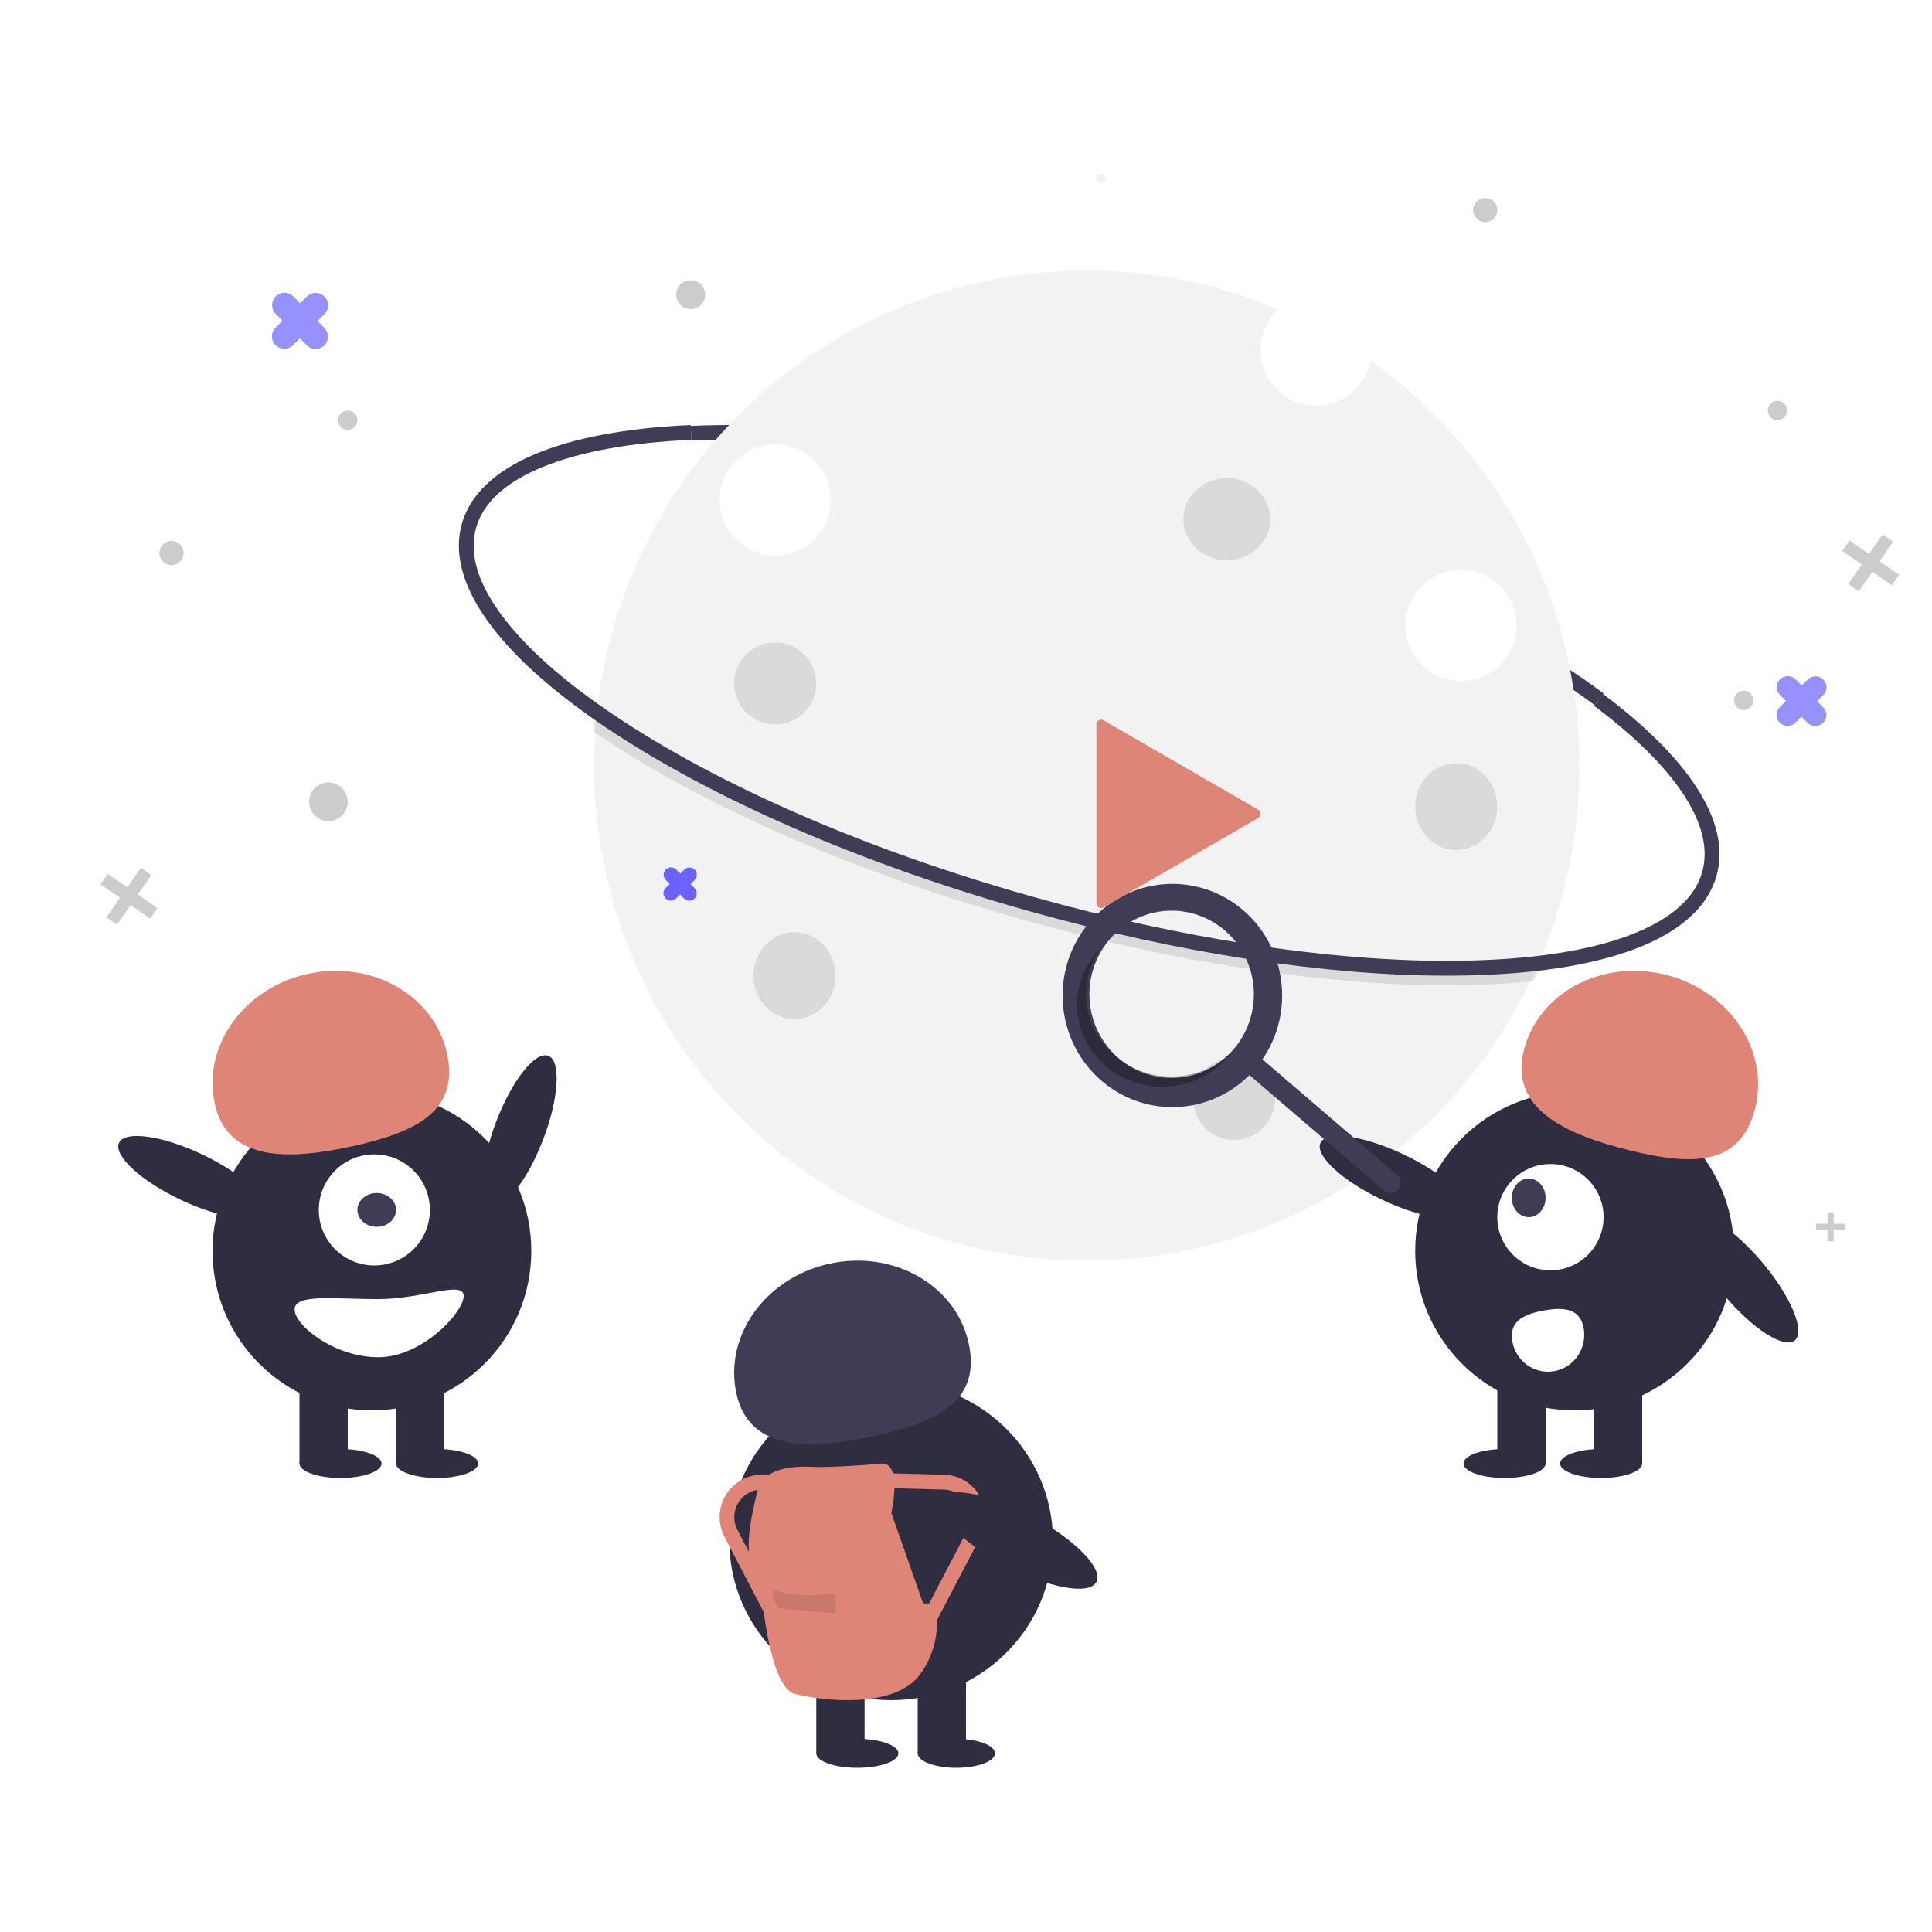 <svg width="400" height="400" viewBox="0 0 400 400" fill="none" xmlns="http://www.w3.org/2000/svg">
<rect width="400" height="400" />
<path d="M330.163 146C308.481 129.882 274.521 114.638 236.992 104.178C202.821 94.654 169.492 90.056 143.137 91.23L143 88.183C169.669 86.995 203.343 91.632 237.82 101.241C275.699 111.798 310.027 127.222 332 143.557L330.163 146Z" fill="#3F3D56"/>
<path d="M327 158.5C327.019 172.866 324.022 187.074 318.205 200.197C317.719 201.295 317.213 202.384 316.687 203.462C306.569 224.288 289.727 241.054 268.909 251.025C248.09 260.997 224.524 263.586 202.054 258.369C179.583 253.153 159.534 240.44 145.178 222.303C130.821 204.166 123.003 181.675 123 158.5C123 156.128 123.08 153.774 123.241 151.439C123.318 150.251 123.416 149.07 123.537 147.897C126.242 121.772 138.824 97.687 158.686 80.613C178.548 63.538 204.175 54.777 230.278 56.138C256.38 57.498 280.968 68.876 298.966 87.923C316.964 106.97 326.999 132.234 327 158.5H327Z" fill="#F2F2F2"/>
<path opacity="0.1" d="M319 199.875C318.512 200.965 318.003 202.045 317.474 203.114C314.478 203.437 311.324 203.671 308.012 203.817C305.27 203.939 302.449 204 299.566 204C274.385 204 244.08 199.391 213.12 190.789C178.618 181.201 147.404 167.789 125.226 153.023C124.471 152.52 123.729 152.017 123 151.513C123.077 150.335 123.176 149.164 123.298 148C124.474 148.831 125.686 149.663 126.936 150.496C148.854 165.086 179.754 178.355 213.949 187.858C244.638 196.387 274.658 200.956 299.551 200.956C302.397 200.956 305.171 200.896 307.874 200.777C311.81 200.6 315.519 200.3 319 199.875Z" fill="black"/>
<path d="M299.556 202C274.411 202.001 244.147 197.356 213.234 188.686C178.781 179.025 147.61 165.509 125.463 150.629C102.853 135.439 92.251 120.471 95.609 108.482C98.967 96.494 115.8 89.22 143.007 88L143.144 91.064C130.439 91.634 120.085 93.523 112.369 96.68C104.672 99.829 100.027 104.079 98.561 109.31C97.096 114.542 98.857 120.588 103.797 127.281C108.749 133.99 116.613 140.989 127.172 148.082C149.056 162.785 179.914 176.157 214.061 185.733C244.707 194.327 274.682 198.933 299.541 198.933C302.381 198.933 305.151 198.873 307.85 198.752C320.556 198.182 330.91 196.293 338.625 193.136C346.322 189.987 350.968 185.738 352.433 180.506C355.065 171.112 347.112 158.906 330.04 146.136L331.876 143.679C340.661 150.251 347.164 156.728 351.205 162.931C355.537 169.582 356.943 175.774 355.385 181.334C352.027 193.322 335.194 200.596 307.988 201.816C305.25 201.939 302.435 202 299.556 202Z" fill="#3F3D56"/>
<path d="M228 38C228.552 38 229 37.552 229 37C229 36.448 228.552 36 228 36C227.448 36 227 36.448 227 37C227 37.552 227.448 38 228 38Z" fill="#F2F2F2"/>
<path d="M72 89C73.105 89 74 88.105 74 87C74 85.895 73.105 85 72 85C70.895 85 70 85.895 70 87C70 88.105 70.895 89 72 89Z" fill="#CCCCCC"/>
<path d="M68 170C70.209 170 72 168.209 72 166C72 163.791 70.209 162 68 162C65.791 162 64 163.791 64 166C64 168.209 65.791 170 68 170Z" fill="#CCCCCC"/>
<path d="M307.5 46C308.881 46 310 44.881 310 43.5C310 42.119 308.881 41 307.5 41C306.119 41 305 42.119 305 43.5C305 44.881 306.119 46 307.5 46Z" fill="#CCCCCC"/>
<path d="M368 87C369.105 87 370 86.105 370 85C370 83.895 369.105 83 368 83C366.895 83 366 83.895 366 85C366 86.105 366.895 87 368 87Z" fill="#CCCCCC"/>
<path d="M143 64C144.657 64 146 62.657 146 61C146 59.343 144.657 58 143 58C141.343 58 140 59.343 140 61C140 62.657 141.343 64 143 64Z" fill="#CCCCCC"/>
<path d="M361 147C362.105 147 363 146.105 363 145C363 143.895 362.105 143 361 143C359.895 143 359 143.895 359 145C359 146.105 359.895 147 361 147Z" fill="#CCCCCC"/>
<path d="M35.5 117C36.881 117 38 115.881 38 114.5C38 113.119 36.881 112 35.5 112C34.119 112 33 113.119 33 114.5C33 115.881 34.119 117 35.5 117Z" fill="#CCCCCC"/>
<path d="M393.2 119.004L389.147 116.201L391.948 112.153L389.774 110.649L386.973 114.697L382.919 111.892L381.415 114.066L385.469 116.87L382.669 120.918L384.843 122.422L387.644 118.374L391.696 121.178L393.2 119.004Z" fill="#CCCCCC"/>
<path d="M32.585 188.017L28.533 185.213L31.333 181.165L29.159 179.661L26.358 183.709L22.304 180.904L20.8 183.078L24.855 185.883L22.054 189.931L24.228 191.435L27.029 187.387L31.081 190.19L32.585 188.017Z" fill="#CCCCCC"/>
<path d="M311 269.153H307.845V266H306.154V269.153H303V270.846H306.154V274H307.845V270.846H311V269.153Z" fill="#CCCCCC"/>
<path d="M382 253.365H379.635V251H378.365V253.365H376V254.635H378.365V257H379.635V254.635H382V253.365Z" fill="#CCCCCC"/>
<path opacity="0.1" d="M160.5 150C165.194 150 169 146.194 169 141.5C169 136.806 165.194 133 160.5 133C155.806 133 152 136.806 152 141.5C152 146.194 155.806 150 160.5 150Z" fill="black"/>
<path opacity="0.1" d="M255.5 236C260.194 236 264 232.194 264 227.5C264 222.806 260.194 219 255.5 219C250.806 219 247 222.806 247 227.5C247 232.194 250.806 236 255.5 236Z" fill="black"/>
<path opacity="0.1" d="M164.5 211C169.194 211 173 206.971 173 202C173 197.029 169.194 193 164.5 193C159.806 193 156 197.029 156 202C156 206.971 159.806 211 164.5 211Z" fill="black"/>
<path opacity="0.1" d="M254 116C258.971 116 263 112.194 263 107.5C263 102.806 258.971 99 254 99C249.029 99 245 102.806 245 107.5C245 112.194 249.029 116 254 116Z" fill="black"/>
<path opacity="0.1" d="M301.5 176C306.194 176 310 171.971 310 167C310 162.029 306.194 158 301.5 158C296.806 158 293 162.029 293 167C293 171.971 296.806 176 301.5 176Z" fill="black"/>
<path d="M272.5 84C278.851 84 284 78.851 284 72.5C284 66.149 278.851 61 272.5 61C266.149 61 261 66.149 261 72.5C261 78.851 266.149 84 272.5 84Z" fill="white"/>
<path d="M160.5 115C166.851 115 172 109.851 172 103.5C172 97.149 166.851 92 160.5 92C154.149 92 149 97.149 149 103.5C149 109.851 154.149 115 160.5 115Z" fill="white"/>
<path d="M302.5 141C308.851 141 314 135.851 314 129.5C314 123.149 308.851 118 302.5 118C296.149 118 291 123.149 291 129.5C291 135.851 296.149 141 302.5 141Z" fill="white"/>
<path d="M371.604 277.508C373.808 275.665 370.83 268.488 364.954 261.477C359.078 254.466 352.528 250.277 350.325 252.119C348.122 253.962 351.099 261.139 356.976 268.15C362.852 275.161 369.401 279.351 371.604 277.508Z" fill="#2F2E41"/>
<path d="M326 292C344.225 292 359 277.225 359 259C359 240.775 344.225 226 326 226C307.775 226 293 240.775 293 259C293 277.225 307.775 292 326 292Z" fill="#2F2E41"/>
<path d="M340 285H330V303H340V285Z" fill="#2F2E41"/>
<path d="M320 285H310V303H320V285Z" fill="#2F2E41"/>
<path d="M331.5 306C336.194 306 340 304.657 340 303C340 301.343 336.194 300 331.5 300C326.806 300 323 301.343 323 303C323 304.657 326.806 306 331.5 306Z" fill="#2F2E41"/>
<path d="M311.5 306C316.194 306 320 304.657 320 303C320 301.343 316.194 300 311.5 300C306.806 300 303 301.343 303 303C303 304.657 306.806 306 311.5 306Z" fill="#2F2E41"/>
<path d="M315.472 217.537C318.449 205.568 331.59 198.524 344.824 201.805C358.058 205.085 366.373 217.447 363.396 229.416C360.419 241.385 350.541 241.424 337.307 238.143C324.074 234.863 312.494 229.506 315.472 217.537Z" fill="#DF8577"/>
<path d="M303.349 250.795C304.58 248.201 298.874 242.922 290.604 239.004C282.334 235.085 274.631 234.011 273.4 236.605C272.168 239.199 277.875 244.478 286.145 248.396C294.415 252.314 302.118 253.388 303.349 250.795Z" fill="#2F2E41"/>
<path d="M321 263C327.075 263 332 258.075 332 252C332 245.925 327.075 241 321 241C314.925 241 310 245.925 310 252C310 258.075 314.925 263 321 263Z" fill="white"/>
<path d="M316.5 252C318.433 252 320 250.209 320 248C320 245.791 318.433 244 316.5 244C314.567 244 313 245.791 313 248C313 250.209 314.567 252 316.5 252Z" fill="#3F3D56"/>
<path d="M327.879 274.986C328.055 275.974 328.039 276.987 327.831 277.968C327.623 278.95 327.227 279.88 326.666 280.705C326.105 281.531 325.391 282.236 324.562 282.78C323.734 283.324 322.808 283.697 321.839 283.876C320.869 284.056 319.874 284.04 318.911 283.828C317.947 283.616 317.034 283.213 316.224 282.642C315.413 282.07 314.721 281.342 314.187 280.498C313.653 279.655 313.287 278.712 313.11 277.724L313.108 277.71C312.369 273.555 315.523 272.085 319.602 271.333C323.681 270.581 327.14 270.831 327.879 274.986Z" fill="white"/>
<path d="M257.386 188.448C254.019 185.559 249.898 183.727 245.526 183.176C241.153 182.624 236.717 183.377 232.758 185.342C228.798 187.308 225.486 190.401 223.224 194.245C220.962 198.09 219.848 202.52 220.017 206.997C220.186 211.474 221.631 215.804 224.176 219.461C226.721 223.118 230.257 225.943 234.353 227.594C238.449 229.245 242.929 229.65 247.247 228.759C251.565 227.869 255.535 225.721 258.675 222.578L286.555 246.498C286.979 246.862 287.528 247.04 288.081 246.992C288.634 246.945 289.147 246.676 289.505 246.245C289.863 245.814 290.039 245.256 289.993 244.694C289.947 244.131 289.683 243.61 289.259 243.245L289.256 243.243L261.377 219.323C264.615 214.597 266.001 208.811 265.263 203.1C264.525 197.388 261.716 192.163 257.386 188.448ZM255.589 217.02C253.417 219.637 250.531 221.541 247.295 222.49C244.059 223.439 240.619 223.391 237.409 222.353C234.2 221.314 231.366 219.331 229.265 216.654C227.164 213.978 225.891 210.728 225.607 207.315C225.323 203.903 226.04 200.482 227.668 197.484C229.296 194.486 231.762 192.047 234.753 190.474C237.745 188.901 241.128 188.265 244.475 188.647C247.822 189.03 250.982 190.412 253.556 192.621C257.008 195.582 259.161 199.816 259.542 204.392C259.924 208.968 258.502 213.51 255.589 217.02Z" fill="#3F3D56"/>
<path opacity="0.3" d="M231.127 218.86C227.744 216.107 225.559 212.228 225.004 207.993C224.45 203.758 225.567 199.477 228.135 196C227.798 196.327 227.472 196.67 227.157 197.029C225.664 198.735 224.533 200.709 223.831 202.837C223.128 204.965 222.867 207.205 223.063 209.431C223.258 211.656 223.907 213.822 224.97 215.806C226.034 217.789 227.492 219.551 229.262 220.992C231.032 222.432 233.079 223.521 235.286 224.199C237.493 224.876 239.816 225.128 242.124 224.939C244.431 224.751 246.678 224.126 248.735 223.1C250.792 222.074 252.619 220.668 254.113 218.961C254.427 218.603 254.723 218.235 255 217.859C251.877 220.884 247.689 222.667 243.266 222.852C238.844 223.038 234.511 221.613 231.127 218.86Z" fill="black"/>
<path d="M112.456 235.915C115.724 227.374 116.198 219.619 113.513 218.594C110.829 217.57 106.004 223.663 102.736 232.204C99.468 240.745 98.995 248.5 101.679 249.525C104.363 250.549 109.188 244.456 112.456 235.915Z" fill="#2F2E41"/>
<path d="M77 292C95.225 292 110 277.225 110 259C110 240.775 95.225 226 77 226C58.775 226 44 240.775 44 259C44 277.225 58.775 292 77 292Z" fill="#2F2E41"/>
<path d="M72 285H62V303H72V285Z" fill="#2F2E41"/>
<path d="M92 285H82V303H92V285Z" fill="#2F2E41"/>
<path d="M70.5 306C75.194 306 79 304.657 79 303C79 301.343 75.194 300 70.5 300C65.806 300 62 301.343 62 303C62 304.657 65.806 306 70.5 306Z" fill="#2F2E41"/>
<path d="M90.5 306C95.194 306 99 304.657 99 303C99 301.343 95.194 300 90.5 300C85.806 300 82 301.343 82 303C82 304.657 85.806 306 90.5 306Z" fill="#2F2E41"/>
<path d="M77.5 262C83.851 262 89 256.851 89 250.5C89 244.149 83.851 239 77.5 239C71.149 239 66 244.149 66 250.5C66 256.851 71.149 262 77.5 262Z" fill="white"/>
<path d="M78 254C80.209 254 82 252.433 82 250.5C82 248.567 80.209 247 78 247C75.791 247 74 248.567 74 250.5C74 252.433 75.791 254 78 254Z" fill="#3F3D56"/>
<path d="M44.491 228.632C41.808 216.678 50.385 204.599 63.647 201.653C76.909 198.707 89.835 206.009 92.518 217.963C95.201 229.916 86.411 234.325 73.149 237.271C59.887 240.218 47.174 240.586 44.491 228.632Z" fill="#DF8577"/>
<path d="M54.598 250.795C55.83 248.201 50.124 242.922 41.853 239.004C33.583 235.085 25.881 234.012 24.649 236.605C23.418 239.199 29.124 244.478 37.394 248.396C45.664 252.314 53.367 253.388 54.598 250.795Z" fill="#2F2E41"/>
<path d="M61 271.119C61 274.44 69.216 281 78.334 281C87.451 281 96 271.648 96 268.326C96 265.004 87.451 268.97 78.334 268.97C69.217 268.97 61 267.797 61 271.119Z" fill="white"/>
<path d="M184.5 352C203.002 352 218 337.225 218 319C218 300.775 203.002 286 184.5 286C165.998 286 151 300.775 151 319C151 337.225 165.998 352 184.5 352Z" fill="#2F2E41"/>
<path d="M179 345H169V363H179V345Z" fill="#2F2E41"/>
<path d="M200 345H190V363H200V345Z" fill="#2F2E41"/>
<path d="M177.5 366C182.194 366 186 364.657 186 363C186 361.343 182.194 360 177.5 360C172.806 360 169 361.343 169 363C169 364.657 172.806 366 177.5 366Z" fill="#2F2E41"/>
<path d="M198 366C202.418 366 206 364.657 206 363C206 361.343 202.418 360 198 360C193.582 360 190 361.343 190 363C190 364.657 193.582 366 198 366Z" fill="#2F2E41"/>
<path d="M152.491 288.632C149.808 276.678 158.384 264.599 171.647 261.653C184.909 258.707 197.835 266.009 200.518 277.963C203.2 289.917 194.411 294.325 181.149 297.271C167.887 300.218 155.174 300.586 152.491 288.632Z" fill="#3F3D56"/>
<path d="M184.54 313.234C184.54 313.234 186.977 302.53 182.347 303.016C177.717 303.503 171.381 303.746 169.675 303.746C167.97 303.746 158.222 302.53 156.76 308.855C155.298 315.18 153.349 322.965 157.491 327.83C157.491 327.83 158.953 349.238 164.558 350.698C170.163 352.157 185.027 353.86 190.388 346.805C191.958 344.707 193.054 342.294 193.601 339.732C194.148 337.17 194.132 334.521 193.556 331.966H191.12L184.54 313.234Z" fill="#DF8577"/>
<path opacity="0.1" d="M160 329C160 329 164.25 331.222 173 329.833V334L160 332.889V329Z" fill="black"/>
<path d="M191.089 341L188.411 339.568L200.32 316.758C200.767 315.902 200.991 314.944 200.97 313.976C200.95 313.007 200.686 312.06 200.203 311.224C199.72 310.388 199.035 309.69 198.211 309.197C197.388 308.704 196.454 308.431 195.497 308.405L183 308.064L183.081 305L195.579 305.34C197.05 305.381 198.487 305.8 199.754 306.559C201.02 307.318 202.075 308.391 202.818 309.678C203.56 310.964 203.967 312.421 203.998 313.91C204.029 315.4 203.685 316.873 202.997 318.19L191.089 341Z" fill="#DF8577"/>
<path d="M161.911 341L150.003 318.19C149.315 316.873 148.971 315.4 149.002 313.91C149.033 312.421 149.44 310.964 150.182 309.678C150.925 308.391 151.979 307.318 153.246 306.559C154.513 305.8 155.95 305.381 157.421 305.34L169.919 305L170 308.064L157.503 308.405C156.546 308.431 155.612 308.704 154.789 309.197C153.965 309.69 153.28 310.388 152.797 311.224C152.314 312.06 152.05 313.007 152.03 313.976C152.009 314.944 152.233 315.902 152.68 316.758L164.589 339.568L161.911 341Z" fill="#DF8577"/>
<path d="M226.997 327.531C228.488 324.716 222.419 318.588 213.442 313.844C204.464 309.1 195.978 307.537 194.488 310.352C192.997 313.167 199.066 319.295 208.043 324.039C217.02 328.783 225.506 330.346 226.997 327.531Z" fill="#2F2E41"/>
<g filter="url(#filter0_di)">
<path d="M245.507 159.647L213.478 141.133C213.328 141.047 213.158 141.001 212.985 141.001C212.812 141.001 212.642 141.047 212.493 141.133C212.343 141.22 212.218 141.344 212.132 141.494C212.046 141.644 212 141.814 212 141.987V179.014C212 179.187 212.046 179.357 212.132 179.507C212.218 179.657 212.343 179.781 212.493 179.868C212.642 179.954 212.812 180 212.985 180C213.158 180 213.328 179.954 213.478 179.868L245.507 161.354C245.657 161.268 245.782 161.143 245.868 160.993C245.954 160.843 246 160.673 246 160.5C246 160.327 245.954 160.157 245.868 160.007C245.782 159.857 245.657 159.732 245.507 159.646L213.478 141.132C213.328 141.046 213.158 141 212.985 141C212.812 141 212.642 141.046 212.493 141.132C212.343 141.219 212.218 141.343 212.132 141.493C212.046 141.643 212 141.813 212 141.986V179.014C212 179.187 212.046 179.357 212.132 179.507C212.218 179.657 212.343 179.781 212.493 179.868C212.642 179.954 212.812 180 212.985 180C213.158 180 213.328 179.954 213.478 179.868L245.507 161.354C245.657 161.268 245.782 161.143 245.868 160.993C245.954 160.843 246 160.673 246 160.5C246 160.327 245.954 160.157 245.868 160.007C245.782 159.857 245.657 159.732 245.507 159.646V159.647Z" fill="#DF8577"/>
</g>
<path d="M141.678 180.044L140.834 180.877L140.002 180.034C139.718 179.747 139.331 179.584 138.927 179.581C138.523 179.579 138.134 179.737 137.846 180.021C137.559 180.305 137.396 180.692 137.393 181.096C137.39 181.5 137.548 181.889 137.832 182.177L138.665 183.02L137.821 183.853C137.533 184.137 137.37 184.524 137.367 184.928C137.365 185.332 137.523 185.721 137.806 186.008C138.09 186.296 138.477 186.459 138.881 186.461C139.285 186.463 139.674 186.305 139.962 186.021L140.806 185.188L141.638 186.031C141.922 186.319 142.309 186.481 142.713 186.484C143.117 186.486 143.506 186.328 143.794 186.044C144.081 185.76 144.244 185.373 144.247 184.969C144.25 184.565 144.092 184.176 143.808 183.889L142.975 183.045L143.819 182.212C144.107 181.928 144.27 181.541 144.273 181.137C144.275 180.733 144.117 180.344 143.833 180.057C143.55 179.769 143.163 179.606 142.759 179.604C142.355 179.602 141.966 179.76 141.678 180.044Z" fill="#6C63FF"/>
<path d="M63.565 61.385L62.142 62.79L60.737 61.368C60.259 60.883 59.607 60.608 58.925 60.604C58.243 60.6 57.588 60.867 57.102 61.346C56.617 61.825 56.342 62.477 56.337 63.159C56.333 63.841 56.599 64.496 57.078 64.981L58.482 66.403L57.059 67.808C56.574 68.287 56.299 68.939 56.294 69.621C56.29 70.303 56.556 70.958 57.035 71.443C57.514 71.928 58.166 72.203 58.848 72.207C59.529 72.211 60.185 71.944 60.67 71.465L62.093 70.059L63.497 71.481C63.976 71.966 64.628 72.241 65.31 72.245C65.991 72.249 66.647 71.982 67.132 71.503C67.618 71.024 67.893 70.372 67.897 69.69C67.902 69.008 67.635 68.353 67.156 67.868L65.752 66.446L67.175 65.041C67.66 64.562 67.936 63.91 67.94 63.228C67.945 62.546 67.678 61.891 67.2 61.406C66.721 60.921 66.069 60.647 65.387 60.642C64.705 60.638 64.05 60.905 63.565 61.385Z" fill="#6C63FF" fill-opacity="0.7"/>
<path d="M374.276 140.679L373.013 141.926L371.768 140.664C371.343 140.234 370.765 139.991 370.16 139.987C369.555 139.983 368.974 140.22 368.543 140.645C368.113 141.07 367.869 141.649 367.865 142.253C367.861 142.858 368.097 143.44 368.522 143.87L369.767 145.131L368.505 146.378C368.075 146.803 367.83 147.381 367.826 147.986C367.822 148.591 368.059 149.172 368.484 149.602C368.908 150.032 369.487 150.276 370.091 150.28C370.696 150.283 371.278 150.047 371.708 149.621L372.97 148.375L374.216 149.636C374.641 150.067 375.219 150.31 375.824 150.314C376.429 150.317 377.01 150.081 377.441 149.656C377.871 149.231 378.115 148.652 378.119 148.047C378.123 147.443 377.887 146.861 377.462 146.431L376.217 145.17L377.479 143.923C377.909 143.498 378.153 142.919 378.158 142.315C378.162 141.71 377.925 141.129 377.5 140.699C377.076 140.268 376.497 140.025 375.893 140.021C375.288 140.017 374.706 140.254 374.276 140.679Z" fill="#6C63FF" fill-opacity="0.7"/>
<defs>
<filter id="filter0_di" x="212" y="139" width="50" height="47" filterUnits="userSpaceOnUse" color-interpolation-filters="sRGB">
<feFlood flood-opacity="0" result="BackgroundImageFix"/>
<feColorMatrix in="SourceAlpha" type="matrix" values="0 0 0 0 0 0 0 0 0 0 0 0 0 0 0 0 0 0 127 0"/>
<feOffset dx="12" dy="2"/>
<feGaussianBlur stdDeviation="2"/>
<feColorMatrix type="matrix" values="0 0 0 0 1 0 0 0 0 1 0 0 0 0 1 0 0 0 0.25 0"/>
<feBlend mode="normal" in2="BackgroundImageFix" result="effect1_dropShadow"/>
<feBlend mode="normal" in="SourceGraphic" in2="effect1_dropShadow" result="shape"/>
<feColorMatrix in="SourceAlpha" type="matrix" values="0 0 0 0 0 0 0 0 0 0 0 0 0 0 0 0 0 0 127 0" result="hardAlpha"/>
<feOffset dx="3" dy="6"/>
<feGaussianBlur stdDeviation="0.5"/>
<feComposite in2="hardAlpha" operator="arithmetic" k2="-1" k3="1"/>
<feColorMatrix type="matrix" values="0 0 0 0 0 0 0 0 0 0 0 0 0 0 0 0 0 0 0.16 0"/>
<feBlend mode="normal" in2="shape" result="effect2_innerShadow"/>
</filter>
</defs>
</svg>
